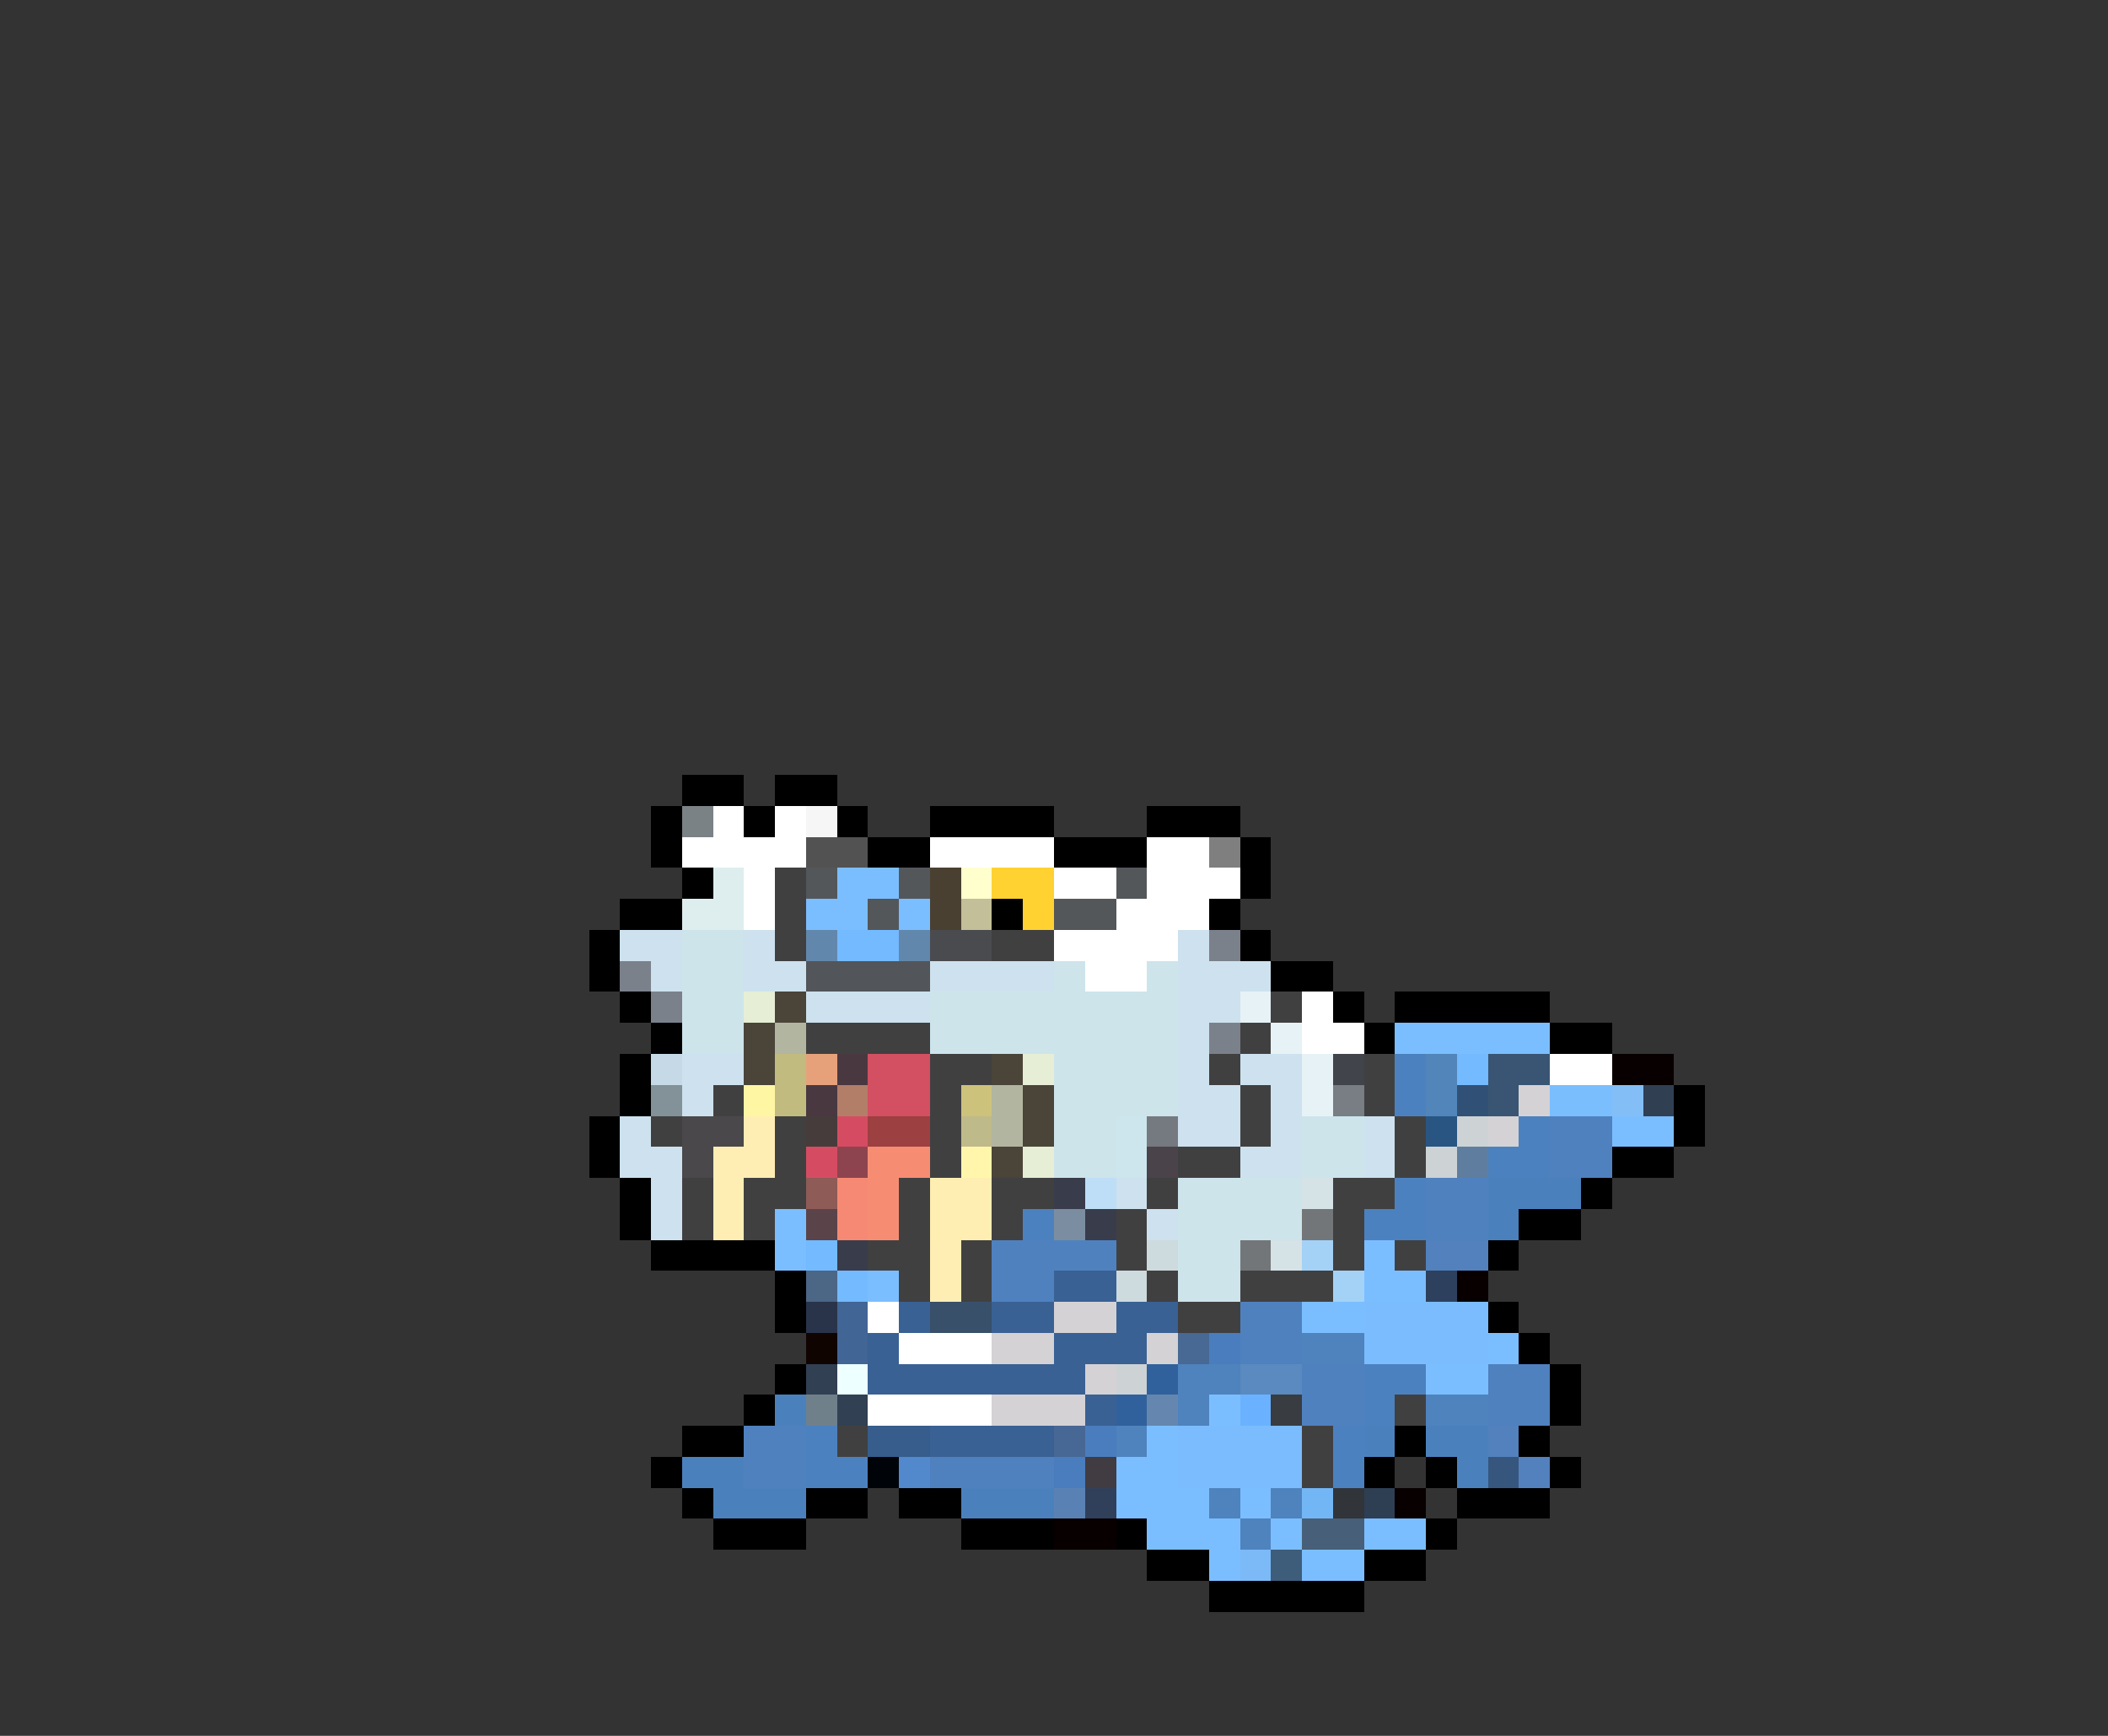 <svg xmlns="http://www.w3.org/2000/svg" viewBox="0 -0.5 68 56" shape-rendering="crispEdges">
<rect x="0" y="-0.5" width="68" height="56" fill="#333333" stroke="none"/>
<path stroke="#000000" d="M22 25h2M25 25h2M21 26h1M24 26h1M27 26h1M30 26h4M37 26h3M21 27h1M28 27h2M34 27h3M40 27h1M22 28h1M40 28h1M20 29h2M32 29h1M39 29h1M19 30h1M40 30h1M19 31h1M41 31h2M20 32h1M43 32h1M45 32h5M21 33h1M44 33h1M50 33h2M20 34h1M20 35h1M54 35h1M19 36h1M54 36h1M19 37h1M52 37h2M20 38h1M51 38h1M20 39h1M49 39h2M21 40h4M48 40h1M25 41h1M25 42h1M48 42h1M49 43h1M25 44h1M50 44h1M24 45h1M50 45h1M22 46h2M45 46h1M49 46h1M21 47h1M44 47h1M46 47h1M50 47h1M22 48h1M26 48h2M29 48h2M47 48h3M23 49h3M31 49h3M36 49h1M46 49h1M37 50h2M44 50h2M39 51h5" />
<path stroke="#7b8286" d="M22 26h1" />
<path stroke="#ffffff" d="M23 26h1M25 26h1M22 27h4M30 27h4M37 27h2M24 28h1M34 28h2M37 28h3M24 29h1M36 29h3M34 30h4M35 31h2M42 32h1M42 33h2M50 34h2M28 42h1M29 43h3M28 45h4" />
<path stroke="#f6f6f6" d="M26 26h1" />
<path stroke="#525252" d="M26 27h2" />
<path stroke="#7f7f7f" d="M39 27h1" />
<path stroke="#deeeee" d="M23 28h1M22 29h2" />
<path stroke="#414041" d="M25 28h1M25 29h1M25 30h1M32 30h2M41 32h1M26 33h4M40 33h1M30 34h2M39 34h1M44 34h1M23 35h1M30 35h1M40 35h1M44 35h1M21 36h1M25 36h1M30 36h1M40 36h1M45 36h1M25 37h1M30 37h1M38 37h2M45 37h1M22 38h1M24 38h2M29 38h1M32 38h2M37 38h1M43 38h2M22 39h1M24 39h1M29 39h1M32 39h1M36 39h1M43 39h1M28 40h2M31 40h1M36 40h1M43 40h1M45 40h1M29 41h1M31 41h1M37 41h1M40 41h3M38 42h2M45 45h1M27 46h1M42 46h1M42 47h1" />
<path stroke="#54575a" d="M26 28h1M29 28h1M36 28h1M28 29h1M34 29h2" />
<path stroke="#7bbeff" d="M27 28h2M26 29h2M29 29h1M45 33h5M52 36h2M25 39h1M25 40h1M44 40h1M28 41h1M44 41h2M42 42h2M48 43h1M46 44h2M39 45h1M37 46h1M36 47h2M36 48h3M40 48h1M37 49h3M41 49h1M44 49h2M39 50h1M42 50h2" />
<path stroke="#4a4031" d="M30 28h1M30 29h1" />
<path stroke="#ffffcd" d="M31 28h1" />
<path stroke="#ffd231" d="M32 28h2M33 29h1" />
<path stroke="#c2bf99" d="M31 29h1" />
<path stroke="#cde2ee" d="M20 30h2M24 30h1M38 30h1M21 31h1M24 31h2M30 31h4M38 31h3M26 32h4M38 32h2M38 33h1M22 34h2M38 34h1M40 34h2M22 35h1M38 35h2M41 35h1M20 36h1M38 36h2M41 36h1M44 36h1M20 37h2M40 37h2M44 37h1M21 38h1M36 38h1M21 39h1M37 39h1" />
<path stroke="#cde4eb" d="M22 30h2M22 31h2M34 31h1M37 31h1M22 32h2M30 32h8M22 33h2M30 33h8M34 34h4M34 35h4M34 36h2M42 36h2M34 37h2M42 37h2M38 38h4M38 39h4M38 40h2M38 41h2" />
<path stroke="#6287ac" d="M26 30h1M29 30h1" />
<path stroke="#73baff" d="M27 30h2M47 34h1M26 40h1M27 41h1" />
<path stroke="#4a4b4f" d="M30 30h2" />
<path stroke="#7b818b" d="M39 30h1M20 31h1M21 32h1M39 33h1" />
<path stroke="#52555a" d="M26 31h4" />
<path stroke="#e6eed5" d="M24 32h1M33 34h1M33 37h1" />
<path stroke="#4a4439" d="M25 32h1M24 33h1M24 34h1M32 34h1M33 35h1M33 36h1M32 37h1" />
<path stroke="#e6f2f6" d="M40 32h1M41 33h1M42 34h1M42 35h1" />
<path stroke="#b2b6a1" d="M25 33h1M32 35h1M32 36h1" />
<path stroke="#c5dae6" d="M21 34h1" />
<path stroke="#c2bb80" d="M25 34h1M25 35h1" />
<path stroke="#e6a17b" d="M26 34h1" />
<path stroke="#4a3841" d="M27 34h1M26 35h1" />
<path stroke="#d35062" d="M28 34h2M28 35h2" />
<path stroke="#41444a" d="M43 34h1" />
<path stroke="#4c81bf" d="M45 34h1M45 35h1M49 36h1M48 37h2M45 38h1M33 39h1M44 39h2M44 44h2M44 45h1M26 46h1M43 46h1M26 47h2M43 47h1" />
<path stroke="#5285ba" d="M46 34h1M46 35h1" />
<path stroke="#395573" d="M48 34h2M48 35h1" />
<path stroke="#080000" d="M52 34h2M47 41h1M45 48h1M34 49h2" />
<path stroke="#839199" d="M21 35h1" />
<path stroke="#fff6a4" d="M24 35h1" />
<path stroke="#b27e68" d="M27 35h1" />
<path stroke="#cdc27b" d="M31 35h1" />
<path stroke="#787e83" d="M43 35h1" />
<path stroke="#315075" d="M47 35h1" />
<path stroke="#d5d2d5" d="M49 35h1M48 36h1M34 42h2M32 43h2M37 43h1M35 44h1M32 45h3" />
<path stroke="#7bbefe" d="M50 35h2" />
<path stroke="#83bef6" d="M52 35h1" />
<path stroke="#313f52" d="M53 35h1" />
<path stroke="#4a484a" d="M22 36h2M22 37h1" />
<path stroke="#ffeeb4" d="M24 36h1M23 37h2M23 38h1M23 39h1M30 40h1M30 41h1" />
<path stroke="#473c3c" d="M26 36h1" />
<path stroke="#d54c62" d="M27 36h1M26 37h1" />
<path stroke="#9c4041" d="M28 36h2" />
<path stroke="#bfba89" d="M31 36h1" />
<path stroke="#cde6ee" d="M36 36h1M36 37h1" />
<path stroke="#757a80" d="M37 36h1" />
<path stroke="#295583" d="M46 36h1" />
<path stroke="#cdd2d5" d="M47 36h1M46 37h1M36 44h1" />
<path stroke="#4f81bf" d="M50 36h2M50 37h2M46 38h2M46 39h2M32 40h4M32 41h2M40 42h2M40 43h2M42 44h2M48 44h2M42 45h2M48 45h2M24 46h2M24 47h2M30 47h4" />
<path stroke="#8e444f" d="M27 37h1" />
<path stroke="#f68d73" d="M28 37h2M28 38h1M28 39h1" />
<path stroke="#fff6ac" d="M31 37h1" />
<path stroke="#4a444a" d="M37 37h1" />
<path stroke="#5f7e9f" d="M47 37h1" />
<path stroke="#8e5b57" d="M26 38h1" />
<path stroke="#f68973" d="M27 38h1M27 39h1" />
<path stroke="#feeeb2" d="M30 38h2M30 39h2" />
<path stroke="#393c4a" d="M34 38h1M35 39h1M27 40h1" />
<path stroke="#bddef6" d="M35 38h1" />
<path stroke="#d5e2e6" d="M42 38h1M41 40h1" />
<path stroke="#4a81bd" d="M48 38h3M48 39h1M25 45h1M44 46h1M46 46h2M22 47h2M47 47h1M23 48h3M31 48h3" />
<path stroke="#5a444a" d="M26 39h1" />
<path stroke="#7b8da0" d="M34 39h1" />
<path stroke="#737678" d="M42 39h1M40 40h1" />
<path stroke="#cddade" d="M37 40h1M36 41h1" />
<path stroke="#a4d2f6" d="M42 40h1M43 41h1" />
<path stroke="#5281bd" d="M46 40h2M48 46h1M49 47h1" />
<path stroke="#4c6686" d="M26 41h1" />
<path stroke="#396194" d="M34 41h2M29 42h1M32 42h2M36 42h2M28 43h1M34 43h3M28 44h7M35 45h1M30 46h4" />
<path stroke="#2d405e" d="M46 41h1" />
<path stroke="#29344a" d="M26 42h1" />
<path stroke="#416594" d="M27 42h1M27 43h1" />
<path stroke="#39506a" d="M30 42h2" />
<path stroke="#7bbcfe" d="M44 42h4M44 43h4M38 46h4M38 47h4" />
<path stroke="#100400" d="M26 43h1" />
<path stroke="#476994" d="M38 43h1" />
<path stroke="#4a7dbd" d="M39 43h1M35 46h1M34 47h1" />
<path stroke="#4e83bd" d="M42 43h2M38 44h2M38 45h1M46 45h2M36 46h1M39 48h1M41 48h1M40 49h1" />
<path stroke="#314052" d="M26 44h1M27 45h1" />
<path stroke="#eeffff" d="M27 44h1" />
<path stroke="#31619c" d="M37 44h1M36 45h1" />
<path stroke="#5a8abf" d="M40 44h2" />
<path stroke="#70808b" d="M26 45h1" />
<path stroke="#6586af" d="M37 45h1" />
<path stroke="#6ab2ff" d="M40 45h1" />
<path stroke="#393c41" d="M41 45h1" />
<path stroke="#365d8b" d="M28 46h2" />
<path stroke="#476794" d="M34 46h1" />
<path stroke="#000408" d="M28 47h1" />
<path stroke="#5289cd" d="M29 47h1" />
<path stroke="#413c41" d="M35 47h1" />
<path stroke="#36567e" d="M48 47h1" />
<path stroke="#5a81b4" d="M34 48h1" />
<path stroke="#31405a" d="M35 48h1" />
<path stroke="#73b6f6" d="M42 48h1" />
<path stroke="#313439" d="M43 48h1" />
<path stroke="#2e3f54" d="M44 48h1" />
<path stroke="#475f78" d="M42 49h2" />
<path stroke="#7bbaf6" d="M40 50h1" />
<path stroke="#3d5d7b" d="M41 50h1" />
</svg>